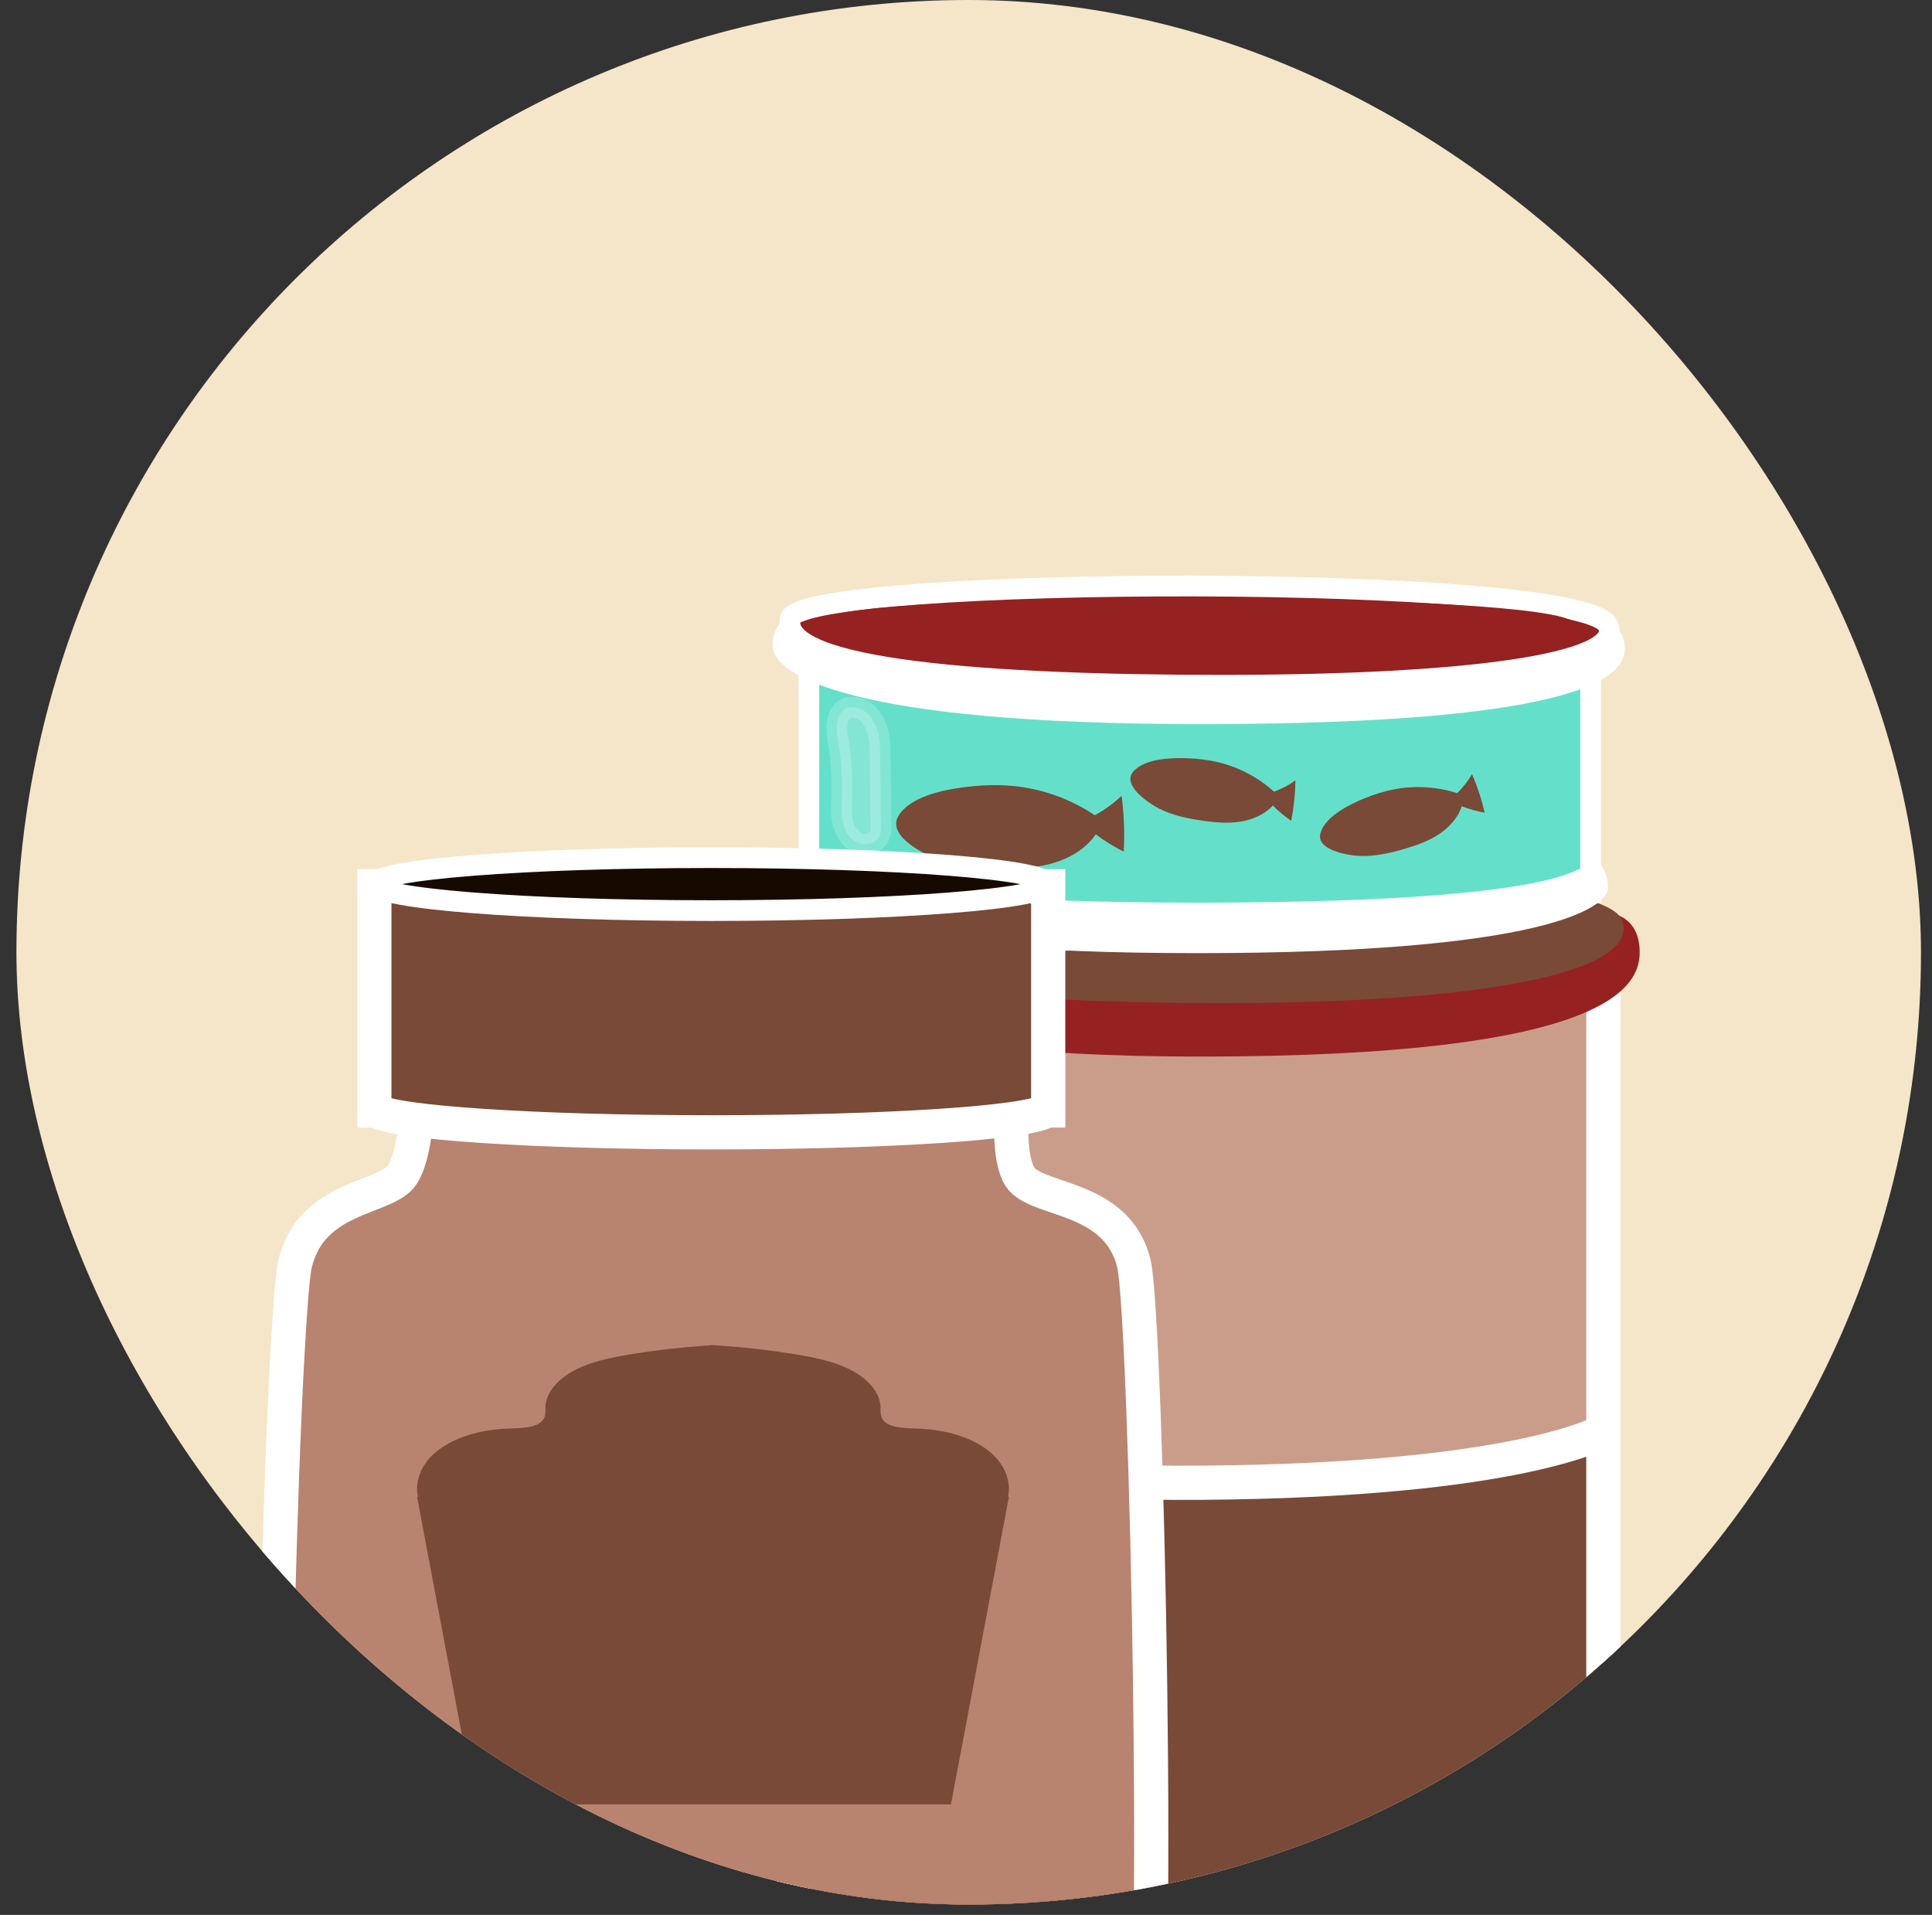 <svg width="113" height="112" viewBox="0 0 113 112" fill="none" xmlns="http://www.w3.org/2000/svg">
<rect x="0" y="0" width="113" height="112" fill="#333333" stroke="none"/>
<g clip-path="url(#clip0_1881_23603)">
<rect x="0.961" width="111.394" height="111.394" rx="55.697" fill="#F5E6C9"/>
<path d="M93.779 55.456H46.419V120.468H93.779V55.456Z" fill="#CA9D8B" stroke="white" stroke-width="2"/>
<path d="M46.419 83.702C46.419 83.702 52.683 86.856 70.3 86.723C88.988 86.581 93.778 83.702 93.778 83.702V120.611L69.15 124L46.419 118.196V83.702Z" fill="#794A37" stroke="white" stroke-width="2"/>
<path d="M46.875 52.821C46.875 52.821 44.314 52.492 44.315 55.456C44.316 57.875 49.115 61.798 70.158 61.798C94.094 61.798 95.901 57.707 95.903 55.704C95.903 53.315 93.853 53.371 93.853 53.371C93.853 53.371 95.241 58.752 70.44 57.928C45.739 57.107 46.875 52.821 46.875 52.821Z" fill="#962121"/>
<path d="M45.383 53.315C44.721 57.488 57.595 58.668 71.505 58.668C86.291 58.668 95.898 56.969 94.891 53.864C93.502 49.582 45.934 49.843 45.383 53.315Z" fill="#794A37"/>
<path d="M47.706 53.318C47.103 55.932 58.842 56.672 71.526 56.672C85.01 56.672 93.771 55.607 92.852 53.663C91.585 50.98 48.208 51.144 47.706 53.318Z" fill="#794A37"/>
<path d="M68.716 53.008C66.18 51.886 63.386 52.312 60.707 52.683C58.707 52.959 56.703 53.197 54.696 53.396C54.258 53.44 52.583 53.425 52.419 54.085C52.216 54.905 53.442 55.058 53.807 55.085C55.663 55.223 57.524 55.178 59.381 55.116C60.982 55.063 62.581 54.996 64.181 54.916C65.733 54.838 67.297 54.745 68.798 54.261C68.995 54.198 69.215 54.1 69.288 53.867C69.409 53.48 69.033 53.149 68.716 53.008ZM66.603 53.588C66.58 53.646 66.53 53.68 66.484 53.708C65.637 54.2 62.522 54.324 61.934 54.212C61.797 54.186 61.658 54.139 61.559 54.022C61.462 53.905 61.422 53.699 61.506 53.566C61.55 53.496 61.617 53.458 61.682 53.423C62.748 52.851 63.844 52.86 64.983 52.841C65.52 52.831 66.116 52.848 66.51 53.294C66.579 53.37 66.643 53.486 66.603 53.588Z" fill="white" stroke="white" stroke-width="1.211"/>
<path d="M93.031 52.267L70.109 54.5L47.31 52.267V38.266H93.031V52.267Z" fill="#64E0CA" stroke="white" stroke-width="1.211"/>
<path d="M56.762 45.999C57.6 45.911 58.447 45.891 59.286 45.974C60.975 46.141 62.622 46.733 64.031 47.683C64.601 47.372 65.129 46.988 65.602 46.543C65.742 47.625 65.784 48.721 65.726 49.811C65.15 49.526 64.602 49.185 64.09 48.796C63.52 49.627 62.609 50.176 61.646 50.467C60.684 50.758 59.667 50.811 58.662 50.811C57.444 50.811 56.21 50.733 55.056 50.343C54.162 50.04 51.784 48.897 52.573 47.679C53.342 46.491 55.492 46.131 56.762 45.999Z" fill="#794A37"/>
<path d="M69.469 44.35C70.081 44.373 70.691 44.446 71.285 44.591C72.481 44.884 73.603 45.479 74.52 46.306C74.961 46.142 75.38 45.92 75.765 45.648C75.756 46.44 75.674 47.231 75.521 48.01C75.136 47.745 74.776 47.445 74.449 47.112C73.954 47.651 73.243 47.951 72.522 48.061C71.8 48.171 71.063 48.105 70.341 48.002C69.467 47.878 68.587 47.694 67.798 47.295C67.187 46.986 65.595 45.921 66.286 45.126C66.96 44.352 68.543 44.315 69.469 44.35Z" fill="#794A37"/>
<path d="M79.823 46.687C80.389 46.457 80.976 46.272 81.578 46.16C82.789 45.935 84.056 46.014 85.229 46.392C85.564 46.06 85.855 45.686 86.096 45.28C86.411 46.006 86.66 46.762 86.839 47.534C86.381 47.452 85.929 47.325 85.495 47.157C85.264 47.851 84.738 48.418 84.126 48.816C83.513 49.214 82.814 49.456 82.114 49.66C81.265 49.906 80.388 50.101 79.506 50.062C78.821 50.032 76.933 49.715 77.238 48.706C77.537 47.722 78.964 47.037 79.823 46.687Z" fill="#794A37"/>
<path d="M47.323 49.841C47.323 49.841 45.69 50.159 45.584 51.556C45.478 52.953 49.685 55.748 70.016 55.748C90.347 55.748 94.053 53.081 94.053 51.921C94.053 50.485 92.978 50.123 92.978 50.123C92.978 50.123 94.064 52.794 70.09 52.794C45.582 52.795 47.323 49.841 47.323 49.841Z" fill="white"/>
<path d="M47.661 35.831C47.661 35.831 45.186 35.592 45.188 37.745C45.19 39.501 49.826 42.351 70.157 42.351C93.284 42.351 95.029 39.379 95.03 37.924C95.03 36.189 93.05 36.23 93.05 36.23C93.05 36.23 94.391 40.138 70.429 39.539C46.563 38.943 47.661 35.831 47.661 35.831Z" fill="white"/>
<path d="M46.221 36.19C45.582 39.221 58.02 40.078 71.459 40.078C85.745 40.078 95.027 38.843 94.054 36.589C92.711 33.478 46.753 33.668 46.221 36.19Z" fill="#962121" stroke="white" stroke-width="1.211"/>
<path d="M48.465 36.192C47.882 38.09 59.224 38.628 71.479 38.628C84.507 38.628 92.971 37.855 92.084 36.442C90.859 34.493 48.949 34.612 48.465 36.192Z" fill="#962121"/>
<path opacity="0.2" d="M48.991 43.125C49.19 44.26 49.273 45.416 49.238 46.568C49.222 47.078 49.185 47.595 49.294 48.092C49.405 48.59 49.692 49.078 50.156 49.287C50.62 49.496 51.261 49.326 51.451 48.853C51.529 48.66 51.528 48.447 51.525 48.239C51.505 46.722 51.486 45.204 51.467 43.686C51.456 42.814 51.085 41.584 50.073 41.389C48.992 41.182 48.854 42.34 48.991 43.125Z" fill="white" stroke="white" stroke-width="1.211"/>
<path d="M66.319 73.9C65.335 69.875 60.639 70.297 59.672 68.851C58.911 67.711 59.199 64.811 59.199 64.811L42.641 62.385L24.382 64.811C24.382 64.811 24.287 67.576 23.526 68.717C22.56 70.163 18.247 69.875 17.262 73.9C16.512 76.969 15.161 120.917 16.959 123.681C21.353 130.433 63.73 130.328 66.623 123.681C68.01 120.491 67.07 76.969 66.319 73.9Z" fill="#B8836F" stroke="white" stroke-width="2"/>
<path d="M58.958 87.55C59.147 86.686 58.794 85.733 58.046 85.049C56.976 84.07 55.264 83.599 53.596 83.553C52.838 83.533 51.887 83.504 51.594 82.97C51.473 82.751 51.511 82.501 51.499 82.263C51.455 81.39 50.702 80.607 49.751 80.122C48.801 79.636 47.671 79.403 46.554 79.219C44.991 78.96 43.406 78.784 41.812 78.686V78.672C41.775 78.674 41.738 78.677 41.701 78.679C41.664 78.676 41.627 78.674 41.59 78.672V78.686C39.997 78.784 38.411 78.96 36.849 79.219C35.731 79.403 34.601 79.635 33.651 80.122C32.701 80.607 31.947 81.39 31.903 82.263C31.891 82.501 31.929 82.75 31.808 82.97C31.515 83.504 30.564 83.532 29.807 83.553C28.138 83.599 26.426 84.071 25.356 85.049C24.609 85.733 24.256 86.686 24.444 87.55H24.394L27.782 105.533H41.59H41.812H55.62L59.009 87.55H58.958Z" fill="#794A37"/>
<path d="M21.896 51.836V64.95H21.986C22.93 65.668 31.352 66.229 41.602 66.229C51.853 66.229 60.273 65.667 61.218 64.95H61.308V51.836H21.896Z" fill="#794A37" stroke="white" stroke-width="2"/>
<path d="M41.602 53.26C52.485 53.26 61.308 52.566 61.308 51.711C61.308 50.856 52.485 50.163 41.602 50.163C30.719 50.163 21.896 50.856 21.896 51.711C21.896 52.566 30.719 53.26 41.602 53.26Z" fill="#160A00" stroke="white" stroke-width="1.211"/>
</g>
<defs>
<clipPath id="clip0_1881_23603">
<rect x="0.961" width="111.394" height="111.394" rx="55.697" fill="white"/>
</clipPath>
</defs>
</svg>
